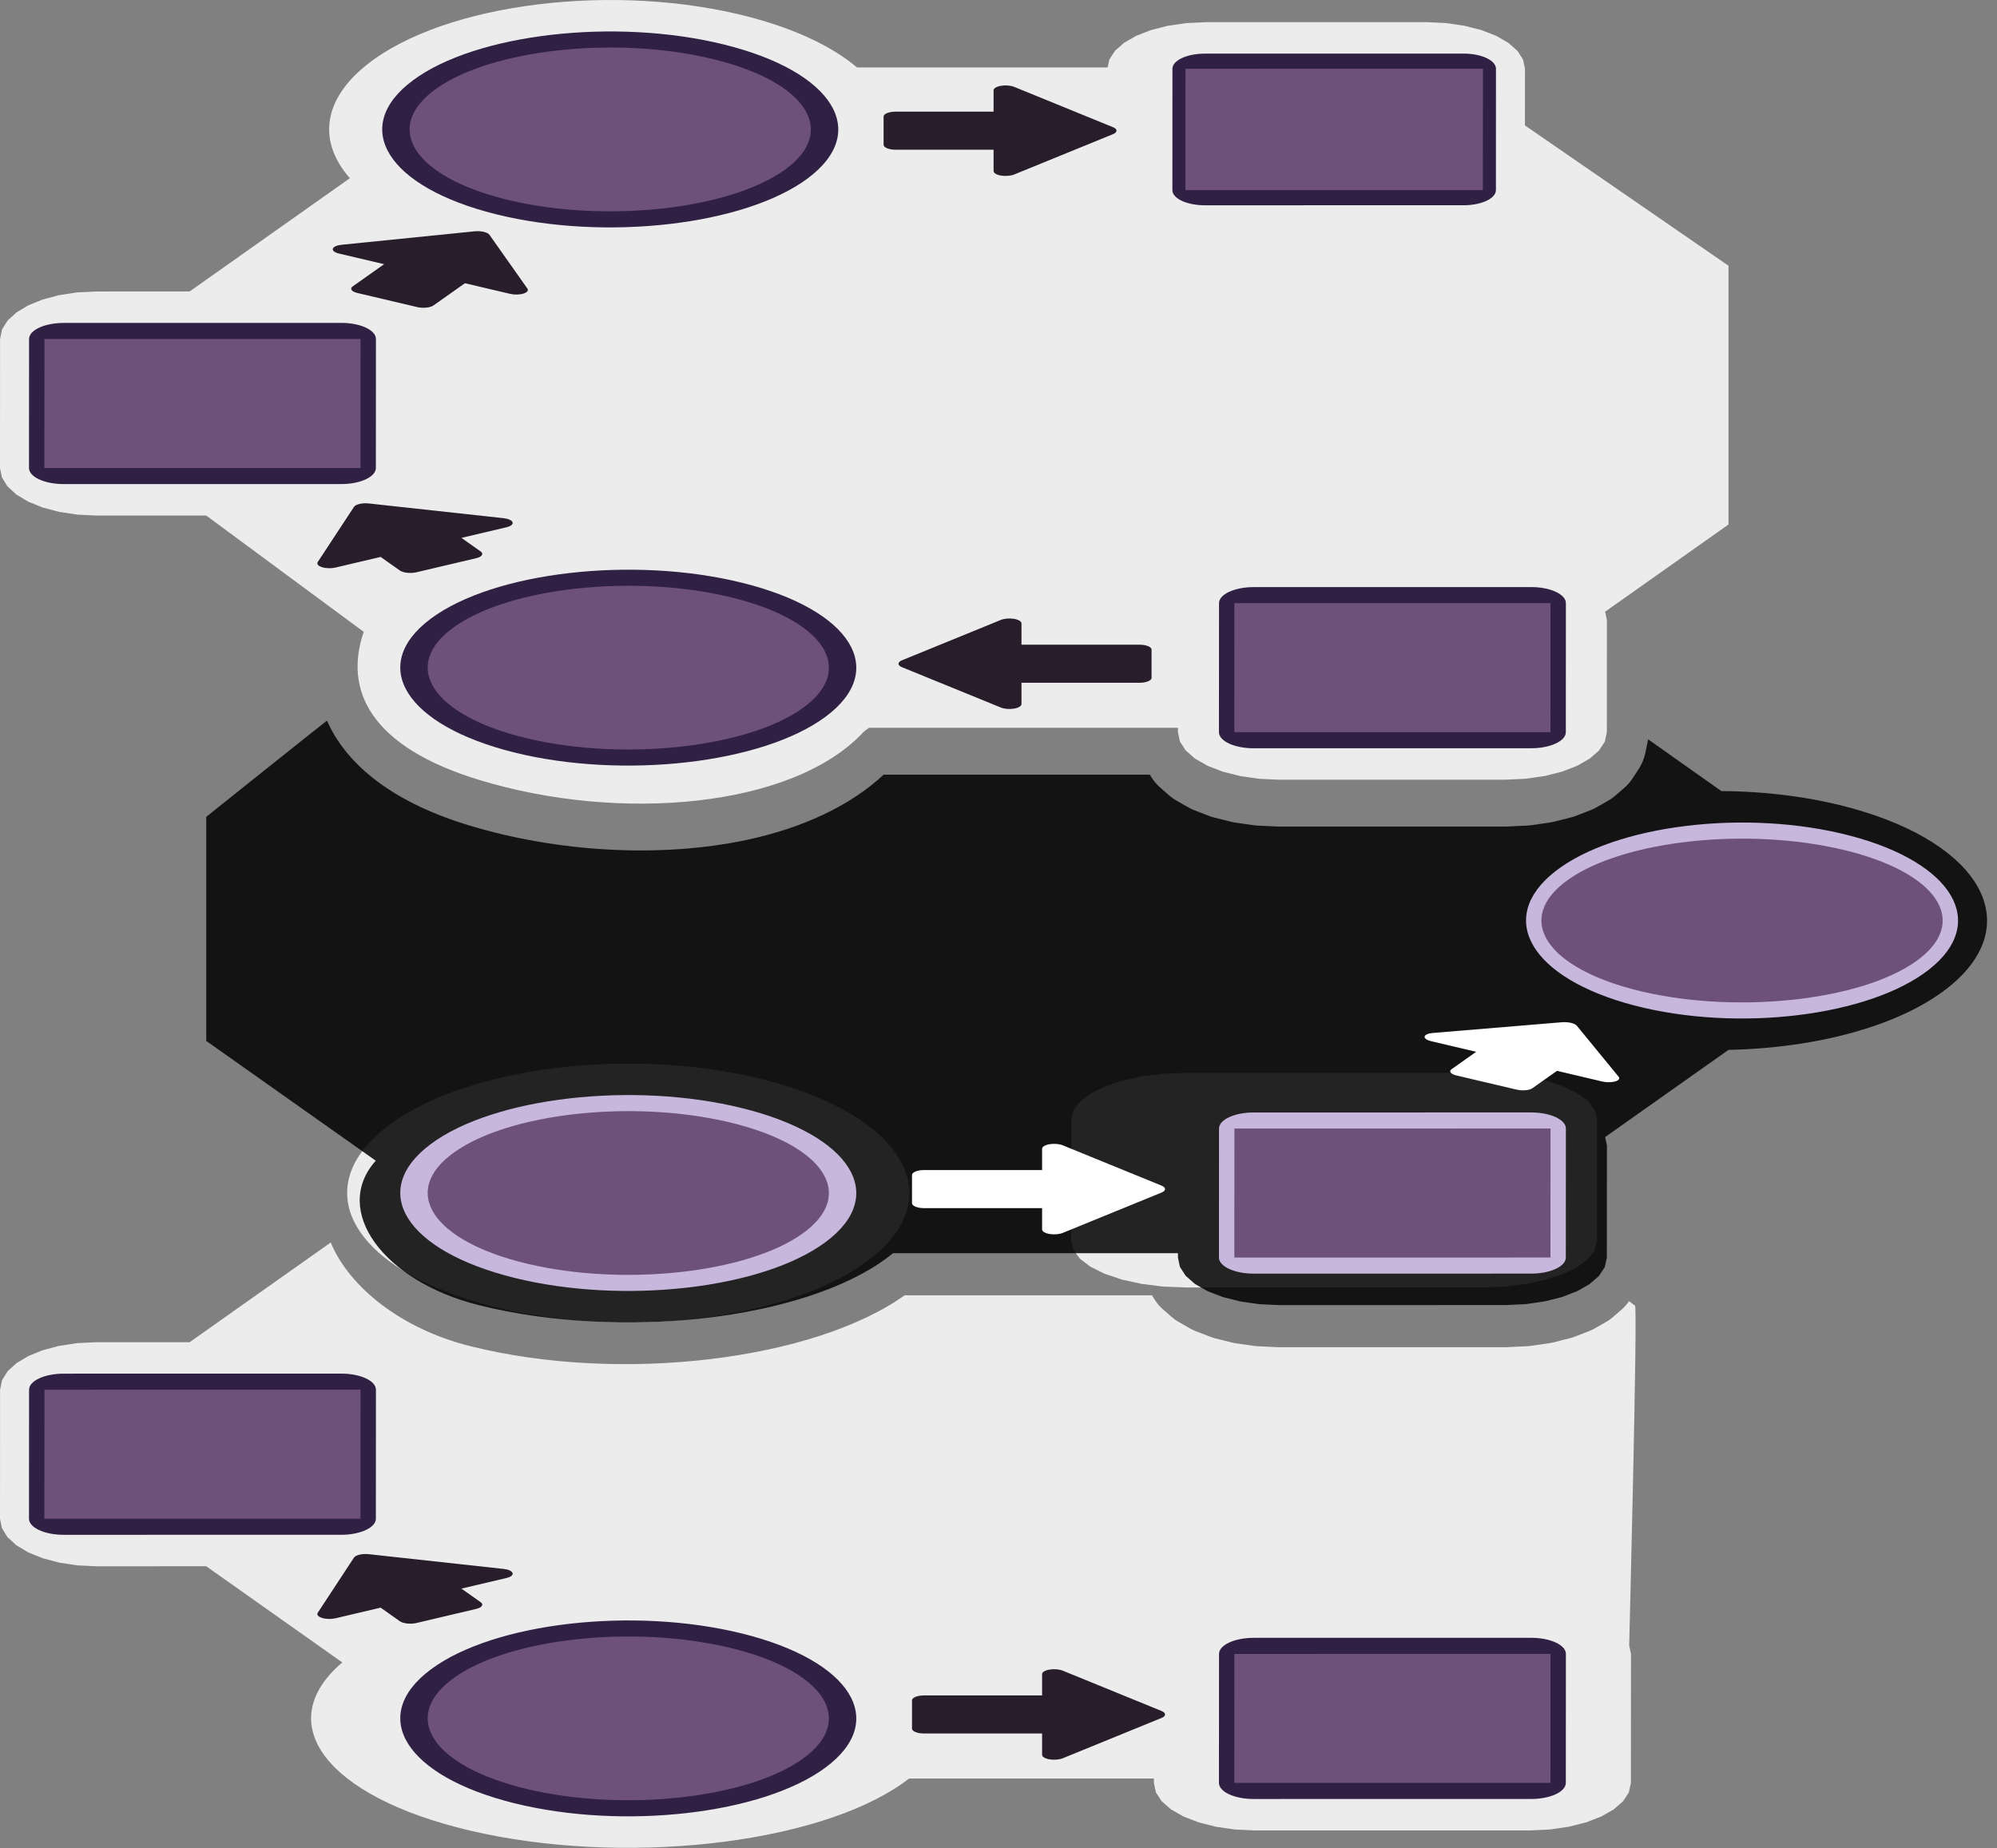 <?xml version="1.0" encoding="UTF-8" standalone="no"?>
<!DOCTYPE svg PUBLIC "-//W3C//DTD SVG 1.1//EN" "http://www.w3.org/Graphics/SVG/1.1/DTD/svg11.dtd">
<svg width="100%" height="100%" viewBox="0 0 148 137" version="1.1" xmlns="http://www.w3.org/2000/svg" xmlns:xlink="http://www.w3.org/1999/xlink" xml:space="preserve" xmlns:serif="http://www.serif.com/" style="fill-rule:evenodd;clip-rule:evenodd;stroke-linejoin:round;stroke-miterlimit:2;">
    <rect x="0" y="0" width="148" height="137" fill="#808080" stroke="none"/>
    <g>
        <g opacity="0.85">
            <path d="M56.976,80.128c9.956,2.646 13.373,8.519 7.622,13.106c-5.75,4.586 -18.501,6.16 -28.456,3.513c-9.954,-2.647 -13.372,-8.519 -7.622,-13.106c5.751,-4.587 18.503,-6.161 28.456,-3.513Zm-7.651,6.103c-2.641,-0.702 -6.024,-0.283 -7.55,0.934c-1.526,1.217 -0.622,2.776 2.019,3.478c2.642,0.702 6.024,0.284 7.55,-0.934c1.526,-1.217 0.622,-2.775 -2.019,-3.478Z" style="fill:#fff;"/>
            <path d="M121.168,96.785c0.223,-0.337 -0.427,25.187 -0.427,25.187l0.132,0.627l-0.006,9.563l-0.151,0.708l-0.439,0.664l-0.692,0.6l-0.914,0.52l-1.106,0.429l-1.276,0.325l-1.415,0.207l-1.506,0.071l-20.351,0.002l-1.472,-0.068l-1.399,-0.2l-1.291,-0.324l-1.141,-0.439l-0.938,-0.537l-0.689,-0.607l-0.426,-0.658l-0.146,-0.691l0.001,-0.325l-18.146,0c-0.146,0.114 -0.298,0.227 -0.457,0.339c-6.489,4.587 -20.876,6.16 -32.107,3.513c-10.711,-2.524 -14.715,-7.98 -9.438,-12.458l-10.084,-7.129l-8.161,0.001l-1.397,-0.069l-1.33,-0.2l-1.226,-0.324l-1.083,-0.439l-0.89,-0.537l-0.655,-0.607l-0.404,-0.658l-0.138,-0.691l0.004,-9.562l0.145,-0.708l0.417,-0.665l0.658,-0.599l0.866,-0.52l1.051,-0.429l1.212,-0.325l1.343,-0.207c0,0 1.428,-0.071 1.429,-0.071l6.93,-0.001l10.456,-7.392c0.022,0.053 0.044,0.106 0.067,0.159c1.341,3.082 5.029,6.217 10.293,7.532c11.202,2.8 25.494,0.999 32.169,-3.775l18.328,0l0.25,0.386c0.151,0.234 0.331,0.444 0.534,0.622l0.69,0.607c0.141,0.124 0.292,0.233 0.452,0.325l0.937,0.536c0.117,0.067 0.238,0.125 0.362,0.173l1.141,0.439c0.097,0.037 0.196,0.069 0.296,0.094l1.291,0.324c0.085,0.021 0.17,0.037 0.255,0.05l1.4,0.2c0.078,0.011 0.157,0.018 0.236,0.022l1.472,0.068c0.038,0.002 0.077,0.003 0.115,0.003l16.788,-0.002c0.039,0 0.078,-0.001 0.117,-0.003l1.505,-0.071c0.081,-0.004 0.161,-0.011 0.242,-0.023l1.415,-0.207c0.086,-0.012 0.172,-0.03 0.257,-0.051l1.277,-0.326c0.099,-0.025 0.196,-0.056 0.292,-0.094l1.106,-0.429c0.12,-0.046 0.237,-0.102 0.35,-0.166l0.913,-0.52c0.156,-0.089 0.303,-0.194 0.441,-0.313l0.692,-0.599c0.203,-0.176 0.383,-0.382 0.536,-0.613l0.438,0.336Z" style="fill:#fff;"/>
            <path d="M109.899,95.435l-0.002,0l-22.045,0.002l-1.658,-0.067l-1.579,-0.196l-1.456,-0.317l-1.29,-0.432l-1.057,-0.526l-0.778,-0.594l-0.479,-0.645l-0.164,-0.677l0.004,-8.997l0.172,-0.694l0.496,-0.652l0.78,-0.587l1.031,-0.51l1.248,-0.42l1.44,-0.319l1.596,-0.202c-0,-0 1.699,-0.07 1.698,-0.07l22.047,-0.003l1.658,0.067l1.579,0.196l1.457,0.317l1.289,0.432l1.057,0.526l0.778,0.595l0.479,0.644l0.164,0.677l-0.004,8.999l-0.172,0.694l-0.496,0.651l-0.782,0.588l-1.03,0.509l-1.248,0.42l-1.44,0.319l-1.595,0.202l-1.698,0.07Zm-8.462,-6.907l0.001,-2.09l-5.12,0l-0.002,2.091l5.121,-0.001Z" style="fill:#fff;"/>
        </g>
        <path d="M55.012,121.094c8.075,2.003 10.847,6.447 6.184,9.918c-4.663,3.471 -15.006,4.661 -23.082,2.657c-8.076,-2.003 -10.848,-6.447 -6.185,-9.918c4.663,-3.47 15.007,-4.661 23.083,-2.657Zm-2.773,2.063c-5.425,-1.345 -12.373,-0.545 -15.505,1.786c-3.132,2.331 -1.271,5.317 4.153,6.663c5.424,1.345 12.372,0.545 15.505,-1.786c3.132,-2.332 1.271,-5.317 -4.153,-6.663Z" style="fill:#302043;"/>
        <path d="M53.998,122.123c7.106,1.675 9.544,5.39 5.442,8.29c-4.104,2.901 -13.204,3.897 -20.311,2.222c-7.107,-1.675 -9.545,-5.389 -5.442,-8.29c4.103,-2.901 13.204,-3.896 20.311,-2.222Z" style="fill:#6e5179;"/>
        <path d="M113.48,133.354l-20.577,0.002c-0.68,-0 -1.332,-0.125 -1.813,-0.349c-0.481,-0.223 -0.752,-0.527 -0.752,-0.843l0.005,-9.562c-0,-0.659 1.149,-1.193 2.565,-1.193l20.577,-0.002c0.68,-0 1.333,0.126 1.813,0.349c0.481,0.224 0.752,0.527 0.752,0.843l-0.005,9.563c-0,0.658 -1.148,1.192 -2.565,1.192Zm-2.564,-2.384l0.003,-7.178l-15.446,0.001l-0.004,7.179l15.447,-0.002Z" style="fill:#302043;"/>
        <path d="M114.906,132.162l-23.429,0.002l0.005,-9.562l23.429,-0.003l-0.005,9.563Z" style="fill:#6e5179;"/>
        <path d="M25.291,113.771l-20.576,0.002c-0.68,-0 -1.332,-0.126 -1.814,-0.35c-0.481,-0.223 -0.752,-0.527 -0.752,-0.843l0.005,-9.562c-0,-0.658 1.149,-1.192 2.565,-1.192l20.576,-0.003c0.681,0 1.334,0.126 1.815,0.349c0.48,0.224 0.751,0.527 0.751,0.844l-0.005,9.562c-0,0.659 -1.149,1.193 -2.565,1.193Zm-2.563,-2.384l0.003,-7.179l-15.447,0.002l-0.003,7.178l15.447,-0.001Z" style="fill:#302043;"/>
        <path d="M26.716,112.578l-23.428,0.002l0.005,-9.562l23.429,-0.002l-0.006,9.562Z" style="fill:#6e5179;"/>
        <path d="M67.59,128.136l-0,-2.093c-0.001,-0.201 0.4,-0.365 0.893,-0.365l8.748,0l0,-1.579c0,-0.147 0.217,-0.28 0.552,-0.337c0.333,-0.056 0.717,-0.025 0.973,0.079l7.327,2.991c0.348,0.142 0.348,0.373 -0.001,0.516l-7.325,2.99c-0.257,0.104 -0.64,0.136 -0.974,0.079c-0.335,-0.056 -0.552,-0.19 -0.552,-0.337l0,-1.579l-8.749,-0c-0.493,-0 -0.892,-0.163 -0.892,-0.365Z" style="fill:#271d2b;"/>
        <path d="M35.295,119.265l-4.441,1.047c-0.428,0.1 -0.974,0.04 -1.221,-0.134l-1.423,-1.007l-3.351,0.79c-0.313,0.074 -0.704,0.063 -0.99,-0.027c-0.286,-0.09 -0.413,-0.241 -0.32,-0.383l2.682,-4.085c0.127,-0.195 0.618,-0.31 1.094,-0.258l10.008,1.095c0.348,0.038 0.608,0.158 0.654,0.304c0.047,0.146 -0.126,0.29 -0.439,0.363l-3.351,0.79l1.425,1.007c0.247,0.174 0.1,0.397 -0.327,0.498Z" style="fill:#271d2b;"/>
        <g opacity="0.85">
            <path d="M122.143,54.804l5.43,3.838c3.31,0.018 6.654,0.433 9.722,1.285c9.528,2.647 12.8,8.519 7.295,13.107c-3.548,2.956 -9.882,4.661 -16.489,4.79l-9.143,6.464l0.133,0.627l-0.006,8.303l-0.152,0.708l-0.438,0.664l-0.692,0.6l-0.914,0.52l-1.106,0.429l-1.276,0.325l-1.415,0.207l-1.506,0.071l-16.787,0.002l-1.472,-0.068l-1.399,-0.2l-1.291,-0.324l-1.141,-0.439l-0.938,-0.537l-0.689,-0.607l-0.426,-0.658l-0.145,-0.691l-0,-0.325l-21.116,0c-0.137,0.113 -0.28,0.225 -0.428,0.336c-6.12,4.588 -19.687,6.161 -30.279,3.514c-7.058,-1.764 -10.918,-7.024 -7.628,-10.704l-12.563,-8.881l0,-16.611c0,-0 8.943,-7.15 8.95,-7.134c1.299,2.979 4.445,5.908 10.428,7.738c6.733,2.06 14.366,2.435 20.605,1.122c4.186,-0.88 7.763,-2.55 10.219,-4.852l19.723,0l0.156,0.242c0.169,0.26 0.369,0.493 0.594,0.692l0.69,0.607c0.157,0.138 0.325,0.259 0.503,0.361l0.937,0.536c0.13,0.075 0.265,0.139 0.403,0.192l1.141,0.439c0.108,0.042 0.218,0.077 0.329,0.105l1.291,0.323c0.094,0.024 0.189,0.042 0.284,0.056l1.399,0.2c0.088,0.013 0.175,0.021 0.263,0.025l1.472,0.068c0.043,0.002 0.085,0.003 0.128,0.003l16.788,-0.001c0.043,-0 0.086,-0.002 0.13,-0.004l1.505,-0.071c0.09,-0.004 0.18,-0.013 0.269,-0.026l1.415,-0.206c0.096,-0.014 0.192,-0.034 0.286,-0.058l1.277,-0.325c0.11,-0.028 0.218,-0.063 0.325,-0.104l1.106,-0.43c0.134,-0.051 0.264,-0.113 0.389,-0.185l0.914,-0.52c0.172,-0.098 0.337,-0.215 0.49,-0.348l0.692,-0.599c0.226,-0.195 0.426,-0.425 0.595,-0.681l0.439,-0.665c0.248,-0.375 0.426,-0.802 0.523,-1.255l0.201,-0.99Z"/>
        </g>
        <path d="M137.111,61.947c7.65,2.003 10.275,6.448 5.856,9.92c-4.419,3.472 -14.218,4.664 -21.868,2.66c-7.651,-2.003 -10.275,-6.449 -5.856,-9.92c4.419,-3.473 14.218,-4.664 21.868,-2.66Zm-2.628,2.064c-5.138,-1.345 -11.721,-0.544 -14.689,1.788c-2.968,2.332 -1.206,5.317 3.933,6.663c5.139,1.346 11.72,0.545 14.688,-1.787c2.969,-2.332 1.207,-5.318 -3.932,-6.664Z" style="fill:#c8b7dd;"/>
        <path d="M136.542,62.979c7.107,1.675 9.544,5.39 5.439,8.292c-4.105,2.902 -13.207,3.898 -20.313,2.224c-7.107,-1.675 -9.544,-5.39 -5.439,-8.292c4.105,-2.902 13.206,-3.898 20.313,-2.224Z" style="fill:#6e5179;"/>
        <path d="M55.012,82.147c8.075,2.004 10.847,6.448 6.184,9.918c-4.663,3.471 -15.006,4.661 -23.082,2.658c-8.076,-2.004 -10.848,-6.448 -6.185,-9.918c4.663,-3.471 15.007,-4.661 23.083,-2.658Zm-2.773,2.064c-5.425,-1.346 -12.373,-0.546 -15.505,1.786c-3.132,2.331 -1.271,5.316 4.153,6.662c5.424,1.346 12.372,0.545 15.505,-1.786c3.132,-2.331 1.271,-5.316 -4.153,-6.662Z" style="fill:#c8b7dd;"/>
        <path d="M53.998,83.179c7.106,1.675 9.544,5.39 5.442,8.29c-4.104,2.901 -13.204,3.897 -20.311,2.222c-7.107,-1.675 -9.545,-5.389 -5.442,-8.29c4.103,-2.901 13.204,-3.896 20.311,-2.222Z" style="fill:#6e5179;"/>
        <path d="M113.48,94.41l-20.577,0.002c-0.68,-0 -1.332,-0.126 -1.813,-0.349c-0.481,-0.224 -0.752,-0.527 -0.752,-0.843l0.005,-9.563c-0,-0.658 1.149,-1.192 2.565,-1.192l20.577,-0.002c0.68,-0 1.333,0.126 1.813,0.349c0.481,0.224 0.752,0.527 0.752,0.843l-0.005,9.563c-0,0.658 -1.148,1.192 -2.565,1.192Zm-2.564,-2.384l0.003,-7.179l-15.446,0.002l-0.004,7.178l15.447,-0.001Z" style="fill:#c8b7dd;"/>
        <path d="M114.906,93.218l-23.429,0.002l0.005,-9.563l23.429,-0.002l-0.005,9.563Z" style="fill:#6e5179;"/>
        <path d="M67.59,89.192l-0,-2.093c-0.001,-0.201 0.4,-0.365 0.893,-0.365l8.748,0l0,-1.579c0,-0.147 0.217,-0.28 0.552,-0.337c0.333,-0.056 0.717,-0.025 0.973,0.079l7.327,2.991c0.348,0.142 0.348,0.373 -0.001,0.515l-7.325,2.991c-0.257,0.104 -0.64,0.136 -0.974,0.079c-0.335,-0.057 -0.552,-0.19 -0.552,-0.337l0,-1.579l-8.749,-0c-0.493,-0 -0.892,-0.164 -0.892,-0.365Z" style="fill:#fff;"/>
        <path d="M112.39,80.77l-4.441,-1.046c-0.427,-0.101 -0.597,-0.307 -0.378,-0.462l1.83,-1.294l-3.351,-0.789c-0.312,-0.074 -0.498,-0.209 -0.47,-0.341c0.028,-0.133 0.265,-0.237 0.599,-0.265l9.586,-0.797c0.456,-0.038 0.946,0.077 1.094,0.258l3.104,3.787c0.107,0.132 0.003,0.268 -0.264,0.344c-0.267,0.076 -0.646,0.078 -0.96,0.004l-3.35,-0.79l-1.829,1.294c-0.22,0.155 -0.742,0.198 -1.17,0.097Z" style="fill:#fff;"/>
        <g opacity="0.85">
            <path d="M128.101,38.88l-9.143,6.464l0.133,0.627l-0.006,8.303l-0.152,0.708l-0.438,0.664l-0.692,0.599l-0.914,0.521l-1.106,0.429l-1.276,0.325l-1.415,0.207l-1.506,0.071l-16.787,0.002l-1.472,-0.068l-1.399,-0.201l-1.291,-0.323l-1.141,-0.44l-0.938,-0.536l-0.689,-0.607l-0.426,-0.658l-0.145,-0.691l-0,-0.325l-22.896,-0c-0.137,0.113 -0.3,0.199 -0.431,0.338c-5.228,5.588 -18.027,6.717 -28.496,3.514c-7.95,-2.432 -10.028,-6.586 -8.518,-10.965l-11.673,-8.622l-8.161,0l-1.397,-0.068l-1.33,-0.2l-1.226,-0.324l-1.083,-0.439l-0.89,-0.537l-0.655,-0.607l-0.404,-0.658l-0.138,-0.691l0.004,-9.562l0.145,-0.708l0.417,-0.665l0.658,-0.599l0.866,-0.52l1.051,-0.429l1.212,-0.326l1.343,-0.206c0,-0 1.428,-0.071 1.429,-0.071l6.93,-0.001l11.875,-8.396c-2.331,-2.648 -2.084,-5.746 1.256,-8.41c5.751,-4.588 18.503,-6.161 28.457,-3.514c3.441,0.915 6.102,2.216 7.872,3.715l18.574,0l0.127,-0.596l0.428,-0.652l0.673,-0.587l0.889,-0.51l1.077,-0.42l1.243,-0.319l1.377,-0.202c-0,-0 1.466,-0.071 1.465,-0.071l16.349,-0.002l1.431,0.067l1.362,0.196l1.257,0.317l1.113,0.432l0.912,0.526l0.671,0.595l0.413,0.644l0.142,0.677l-0.003,4.201l15.086,10.402l0,19.182Z" style="fill:#fff;"/>
        </g>
        <path d="M53.677,3.305c8.076,2.004 10.847,6.448 6.182,9.92c-4.664,3.472 -15.009,4.663 -23.086,2.66c-8.075,-2.003 -10.846,-6.449 -6.181,-9.92c4.664,-3.473 15.01,-4.663 23.085,-2.66Zm-2.774,2.064c-5.424,-1.345 -12.372,-0.545 -15.506,1.788c-3.134,2.332 -1.273,5.318 4.151,6.663c5.425,1.346 12.373,0.546 15.506,-1.786c3.134,-2.333 1.274,-5.319 -4.151,-6.665Z" style="fill:#302043;"/>
        <path d="M52.662,4.337c7.106,1.675 9.544,5.391 5.439,8.292c-4.104,2.902 -13.206,3.898 -20.313,2.224c-7.106,-1.675 -9.543,-5.391 -5.439,-8.292c4.105,-2.902 13.207,-3.898 20.313,-2.224Z" style="fill:#6e5179;"/>
        <path d="M55.012,43.203c8.075,2.004 10.847,6.448 6.184,9.918c-4.663,3.471 -15.006,4.661 -23.082,2.658c-8.076,-2.004 -10.848,-6.448 -6.185,-9.919c4.663,-3.47 15.007,-4.66 23.083,-2.657Zm-2.773,2.064c-5.425,-1.346 -12.373,-0.546 -15.505,1.786c-3.132,2.331 -1.271,5.316 4.153,6.662c5.424,1.345 12.372,0.545 15.505,-1.786c3.132,-2.331 1.271,-5.316 -4.153,-6.662Z" style="fill:#302043;"/>
        <path d="M53.998,44.235c7.106,1.675 9.544,5.389 5.442,8.29c-4.104,2.901 -13.204,3.896 -20.311,2.222c-7.107,-1.675 -9.545,-5.389 -5.442,-8.29c4.103,-2.901 13.204,-3.896 20.311,-2.222Z" style="fill:#6e5179;"/>
        <path d="M108.471,15.215l-19.192,0.002c-0.634,-0 -1.242,-0.119 -1.692,-0.329c-0.448,-0.21 -0.7,-0.495 -0.7,-0.793l0.004,-8.997c-0,-0.62 1.071,-1.122 2.392,-1.122l19.193,-0.003c0.634,0 1.243,0.118 1.691,0.329c0.449,0.21 0.701,0.496 0.701,0.793l-0.004,8.999c-0,0.619 -1.072,1.121 -2.393,1.121Zm-2.391,-2.243l0.003,-6.755l-14.407,0.002l-0.003,6.754l14.407,-0.001Z" style="fill:#302043;"/>
        <path d="M109.897,14.094l-22.045,0.001l0.005,-8.997l22.046,-0.003l-0.006,8.999Z" style="fill:#6e5179;"/>
        <path d="M113.48,55.466l-20.577,0.002c-0.68,-0 -1.332,-0.126 -1.813,-0.349c-0.481,-0.224 -0.752,-0.527 -0.752,-0.843l0.005,-9.563c-0,-0.658 1.149,-1.192 2.565,-1.192l20.577,-0.002c0.68,-0 1.333,0.125 1.813,0.349c0.481,0.223 0.752,0.527 0.752,0.843l-0.005,9.563c-0,0.658 -1.148,1.192 -2.565,1.192Zm-2.564,-2.384l0.003,-7.179l-15.446,0.002l-0.004,7.178l15.447,-0.001Z" style="fill:#302043;"/>
        <path d="M114.906,54.274l-23.429,0.002l0.005,-9.563l23.429,-0.002l-0.005,9.563Z" style="fill:#6e5179;"/>
        <path d="M25.291,35.883l-20.576,0.001c-0.68,0 -1.332,-0.125 -1.814,-0.349c-0.481,-0.223 -0.752,-0.527 -0.752,-0.843l0.005,-9.562c-0,-0.658 1.149,-1.192 2.565,-1.192l20.576,-0.003c0.681,0 1.334,0.126 1.815,0.349c0.48,0.224 0.751,0.527 0.751,0.843l-0.005,9.563c-0,0.659 -1.149,1.193 -2.565,1.193Zm-2.563,-2.385l0.003,-7.178l-15.447,0.001l-0.003,7.179l15.447,-0.002Z" style="fill:#302043;"/>
        <path d="M26.716,34.69l-23.428,0.002l0.005,-9.562l23.429,-0.003l-0.006,9.563Z" style="fill:#6e5179;"/>
        <path d="M65.484,10.733l-0,-2.093c-0,-0.201 0.401,-0.365 0.894,-0.364l7.257,-0l-0,-1.58c-0,-0.147 0.217,-0.28 0.551,-0.336c0.334,-0.057 0.718,-0.025 0.974,0.079l7.326,2.99c0.349,0.142 0.349,0.374 0.001,0.515l-7.327,2.991c-0.256,0.104 -0.641,0.135 -0.974,0.079c-0.333,-0.056 -0.551,-0.189 -0.551,-0.337l-0,-1.579l-7.257,0c-0.494,0 -0.893,-0.163 -0.894,-0.365Z" style="fill:#271d2b;"/>
        <path d="M85.344,48.155l0,2.093c0.001,0.202 -0.4,0.365 -0.894,0.365l-8.747,-0l-0,1.579c-0,0.148 -0.218,0.28 -0.552,0.337c-0.333,0.056 -0.717,0.025 -0.973,-0.079l-7.327,-2.99c-0.349,-0.143 -0.349,-0.374 0.001,-0.516l7.325,-2.991c0.257,-0.104 0.64,-0.135 0.974,-0.079c0.334,0.057 0.552,0.19 0.552,0.337l-0,1.579l8.748,0c0.494,0 0.893,0.164 0.893,0.365Z" style="fill:#271d2b;"/>
        <path d="M35.295,41.377l-4.441,1.046c-0.428,0.101 -0.974,0.041 -1.221,-0.133l-1.423,-1.007l-3.351,0.79c-0.313,0.073 -0.704,0.063 -0.99,-0.027c-0.286,-0.09 -0.413,-0.241 -0.32,-0.384l2.682,-4.084c0.127,-0.195 0.618,-0.31 1.094,-0.258l10.008,1.094c0.348,0.039 0.608,0.159 0.654,0.305c0.047,0.146 -0.126,0.289 -0.439,0.363l-3.351,0.79l1.425,1.007c0.247,0.174 0.1,0.397 -0.327,0.498Z" style="fill:#271d2b;"/>
        <path d="M30.922,22.764l-4.441,-1.047c-0.428,-0.1 -0.581,-0.318 -0.344,-0.486l2.331,-1.648l-3.35,-0.789c-0.314,-0.074 -0.491,-0.214 -0.45,-0.356c0.041,-0.143 0.292,-0.257 0.637,-0.292l9.872,-0.999c0.471,-0.048 0.961,0.068 1.095,0.257l2.816,3.99c0.098,0.139 -0.02,0.285 -0.301,0.371c-0.281,0.085 -0.667,0.093 -0.98,0.019l-3.351,-0.789l-2.33,1.647c-0.238,0.168 -0.777,0.223 -1.204,0.122Z" style="fill:#271d2b;"/>
    </g>
</svg>
